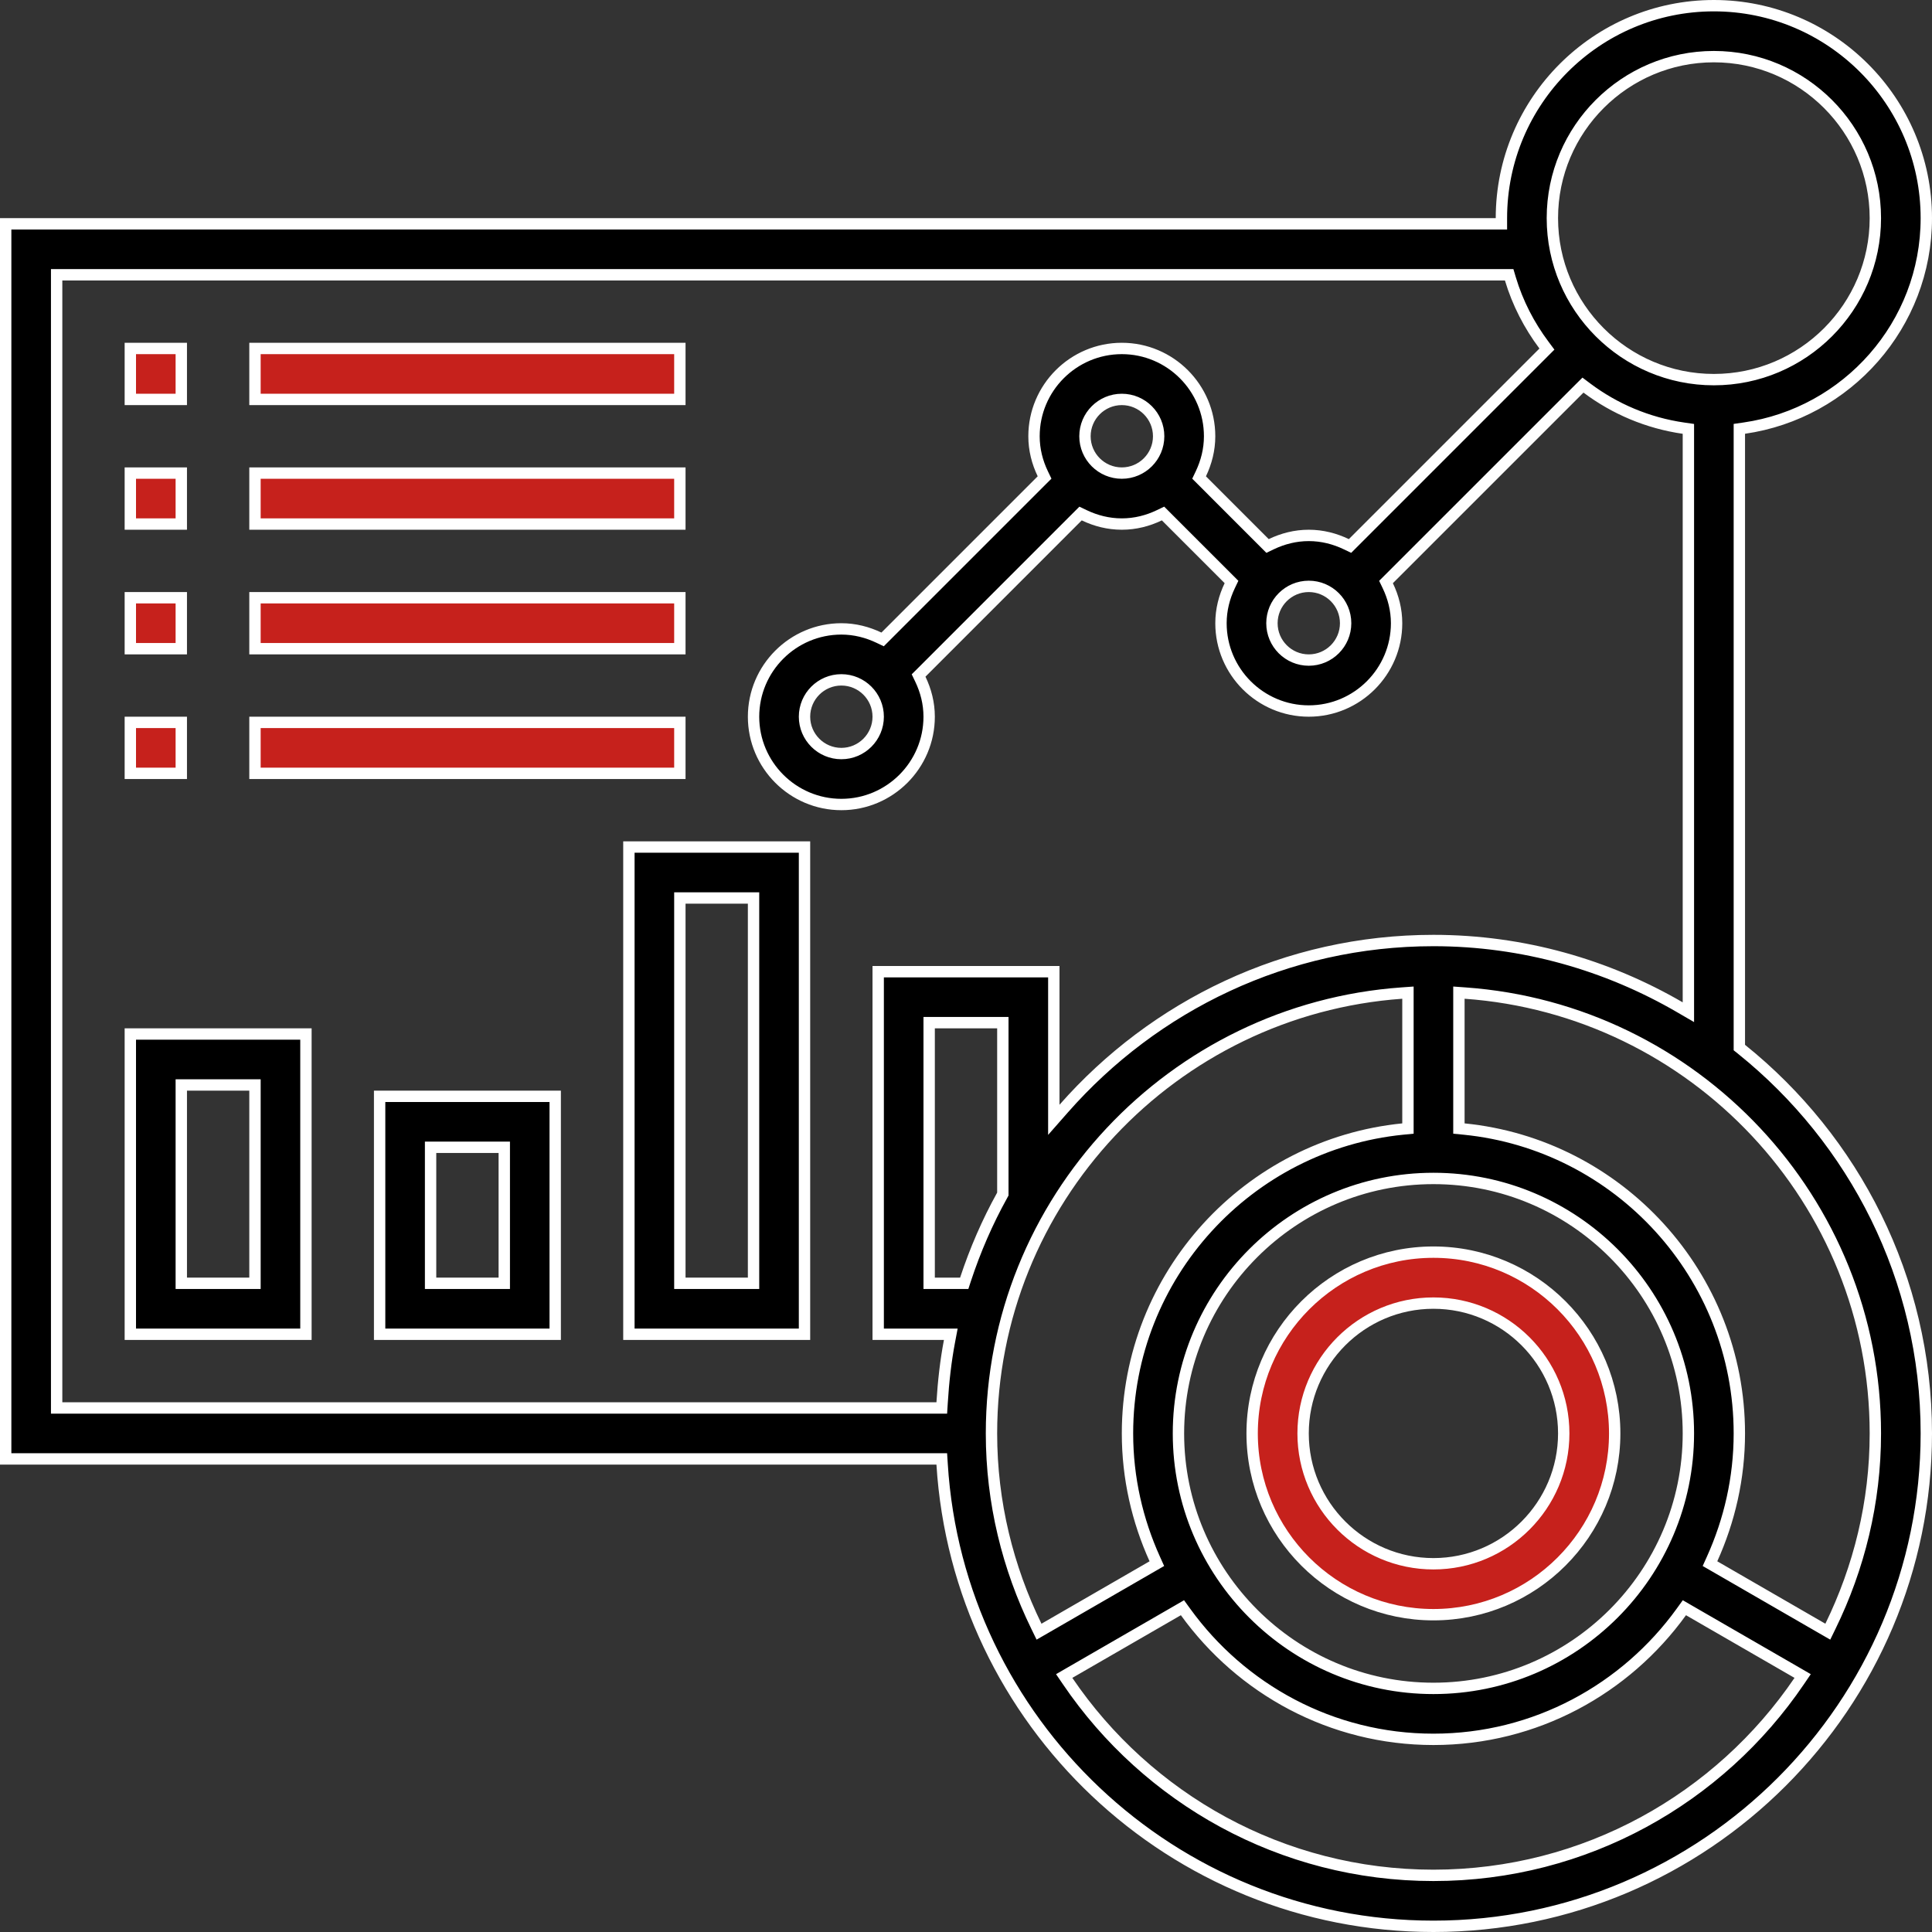 <svg width="85" height="85" viewBox="0 0 85 85" fill="none" xmlns="http://www.w3.org/2000/svg">
<rect x="0" y="0" width="85" height="85" fill="#333333" stroke="none"/>
<path d="M76.524 45.968V46.088L76.618 46.163C81.57 50.142 84.75 56.236 84.75 63.065C84.75 75.021 75.021 84.75 63.065 84.75C51.567 84.75 42.153 75.745 41.449 64.42L41.434 64.186H41.199H0.25V9.847H65.806H66.056V9.597C66.056 4.444 70.249 0.25 75.403 0.25C80.557 0.25 84.75 4.444 84.75 9.597C84.75 14.294 81.261 18.185 76.739 18.836L76.524 18.867V19.084V45.968ZM2.742 12.089H2.492V12.339V61.694V61.944H2.742H41.199H41.434L41.449 61.709C41.506 60.788 41.607 59.881 41.775 58.998L41.831 58.702H41.529H38.637V42.75H46.363V48.605V49.268L46.801 48.77C50.778 44.249 56.587 41.379 63.065 41.379C67.016 41.379 70.712 42.459 73.907 44.315L74.282 44.533V44.099V19.085V18.869L74.068 18.838C72.489 18.61 71.039 17.989 69.817 17.073L69.644 16.943L69.49 17.096L61.104 25.481L60.979 25.606L61.056 25.766C61.299 26.272 61.444 26.828 61.444 27.419C61.444 29.549 59.71 31.282 57.581 31.282C55.451 31.282 53.718 29.549 53.718 27.419C53.718 26.828 53.862 26.272 54.105 25.764L54.181 25.605L54.056 25.48L51.293 22.717L51.168 22.592L51.008 22.669C50.502 22.912 49.947 23.056 49.355 23.056C48.763 23.056 48.208 22.912 47.699 22.669L47.54 22.593L47.415 22.718L40.54 29.594L40.414 29.719L40.491 29.879C40.734 30.385 40.879 30.941 40.879 31.532C40.879 33.662 39.146 35.395 37.016 35.395C34.887 35.395 33.153 33.662 33.153 31.532C33.153 29.403 34.887 27.669 37.016 27.669C37.608 27.669 38.163 27.814 38.672 28.056L38.831 28.132L38.956 28.007L45.831 21.132L45.957 21.007L45.88 20.847C45.636 20.341 45.492 19.785 45.492 19.194C45.492 17.064 47.225 15.331 49.355 15.331C51.484 15.331 53.218 17.064 53.218 19.194C53.218 19.785 53.073 20.341 52.831 20.849L52.755 21.008L52.88 21.133L55.642 23.896L55.767 24.021L55.927 23.944C56.434 23.701 56.989 23.556 57.581 23.556C58.172 23.556 58.728 23.701 59.236 23.945L59.395 24.021L59.52 23.896L67.905 15.511L68.058 15.358L67.929 15.184C67.276 14.313 66.769 13.332 66.45 12.267L66.397 12.089H66.211H2.742ZM44.09 52.59L44.121 52.533V52.468V45.242V44.992H43.871H41.129H40.879V45.242V56.21V56.46H41.129H42.241H42.422L42.478 56.288C42.904 54.997 43.441 53.76 44.09 52.59ZM61.944 43.941V43.672L61.676 43.691C51.603 44.408 43.621 52.811 43.621 63.065C43.621 66.108 44.343 68.981 45.596 71.547L45.713 71.787L45.946 71.653L50.701 68.907L50.897 68.794L50.804 68.588C50.041 66.899 49.605 65.033 49.605 63.065C49.605 56.098 54.927 50.352 61.718 49.673L61.944 49.651V49.425V43.941ZM47.053 73.603L46.82 73.738L46.971 73.96C50.47 79.115 56.378 82.508 63.065 82.508C69.751 82.508 75.659 79.115 79.158 73.96L79.309 73.738L79.076 73.603L74.301 70.846L74.106 70.733L73.974 70.916C71.526 74.307 67.554 76.524 63.065 76.524C58.575 76.524 54.603 74.307 52.156 70.916L52.023 70.733L51.828 70.846L47.053 73.603ZM80.183 71.653L80.416 71.787L80.533 71.547C81.786 68.981 82.508 66.108 82.508 63.065C82.508 52.811 74.526 44.408 64.453 43.691L64.186 43.672V43.941V49.425V49.651L64.411 49.673C71.202 50.35 76.524 56.098 76.524 63.065C76.524 65.033 76.088 66.899 75.325 68.588L75.232 68.794L75.428 68.907L80.183 71.653ZM82.508 9.597C82.508 5.679 79.321 2.492 75.403 2.492C71.485 2.492 68.298 5.679 68.298 9.597C68.298 13.515 71.485 16.702 75.403 16.702C79.321 16.702 82.508 13.515 82.508 9.597ZM59.202 27.419C59.202 26.524 58.474 25.798 57.581 25.798C56.687 25.798 55.96 26.524 55.96 27.419C55.96 28.314 56.687 29.04 57.581 29.04C58.474 29.04 59.202 28.314 59.202 27.419ZM49.355 17.573C48.462 17.573 47.734 18.299 47.734 19.194C47.734 20.089 48.462 20.814 49.355 20.814C50.248 20.814 50.976 20.089 50.976 19.194C50.976 18.299 50.248 17.573 49.355 17.573ZM37.016 33.153C37.909 33.153 38.637 32.427 38.637 31.532C38.637 30.637 37.909 29.911 37.016 29.911C36.123 29.911 35.395 30.637 35.395 31.532C35.395 32.427 36.123 33.153 37.016 33.153ZM51.847 63.065C51.847 69.25 56.879 74.282 63.065 74.282C69.25 74.282 74.282 69.25 74.282 63.065C74.282 56.879 69.25 51.847 63.065 51.847C56.879 51.847 51.847 56.879 51.847 63.065Z" fill="black" stroke="white" stroke-width="0.5"/>
<path d="M55.089 63.065C55.089 58.666 58.666 55.089 63.065 55.089C67.463 55.089 71.04 58.666 71.04 63.065C71.04 67.463 67.463 71.04 63.065 71.04C58.666 71.04 55.089 67.463 55.089 63.065ZM57.331 63.065C57.331 66.227 59.902 68.799 63.065 68.799C66.227 68.799 68.798 66.227 68.798 63.065C68.798 59.902 66.227 57.331 63.065 57.331C59.902 57.331 57.331 59.902 57.331 63.065Z" fill="#C6211C" stroke="white" stroke-width="0.5"/>
<path d="M5.734 15.331H7.976V17.573H5.734V15.331Z" fill="#C6211C" stroke="white" stroke-width="0.5"/>
<path d="M11.218 15.331H29.911V17.573H11.218V15.331Z" fill="#C6211C" stroke="white" stroke-width="0.5"/>
<path d="M5.734 20.814H7.976V23.056H5.734V20.814Z" fill="#C6211C" stroke="white" stroke-width="0.5"/>
<path d="M11.218 20.814H29.911V23.056H11.218V20.814Z" fill="#C6211C" stroke="white" stroke-width="0.5"/>
<path d="M5.734 26.298H7.976V28.54H5.734V26.298Z" fill="#C6211C" stroke="white" stroke-width="0.5"/>
<path d="M11.218 26.298H29.911V28.54H11.218V26.298Z" fill="#C6211C" stroke="white" stroke-width="0.5"/>
<path d="M5.734 31.782H7.976V34.024H5.734V31.782Z" fill="#C6211C" stroke="white" stroke-width="0.5"/>
<path d="M11.218 31.782H29.911V34.024H11.218V31.782Z" fill="#C6211C" stroke="white" stroke-width="0.5"/>
<path d="M8.226 47.734H7.976V47.984V56.21V56.46H8.226H10.968H11.218V56.21V47.984V47.734H10.968H8.226ZM13.46 45.492V58.702H5.734V45.492H13.46Z" fill="black" stroke="white" stroke-width="0.5"/>
<path d="M19.194 50.476H18.944V50.726V56.21V56.46H19.194H21.936H22.186V56.21V50.726V50.476H21.936H19.194ZM24.427 48.234V58.702H16.702V48.234H24.427Z" fill="black" stroke="white" stroke-width="0.5"/>
<path d="M30.161 39.508H29.911V39.758V56.21V56.46H30.161H32.903H33.153V56.21V39.758V39.508H32.903H30.161ZM35.395 37.266V58.702H27.669V37.266H35.395Z" fill="black" stroke="white" stroke-width="0.5"/>
</svg>
